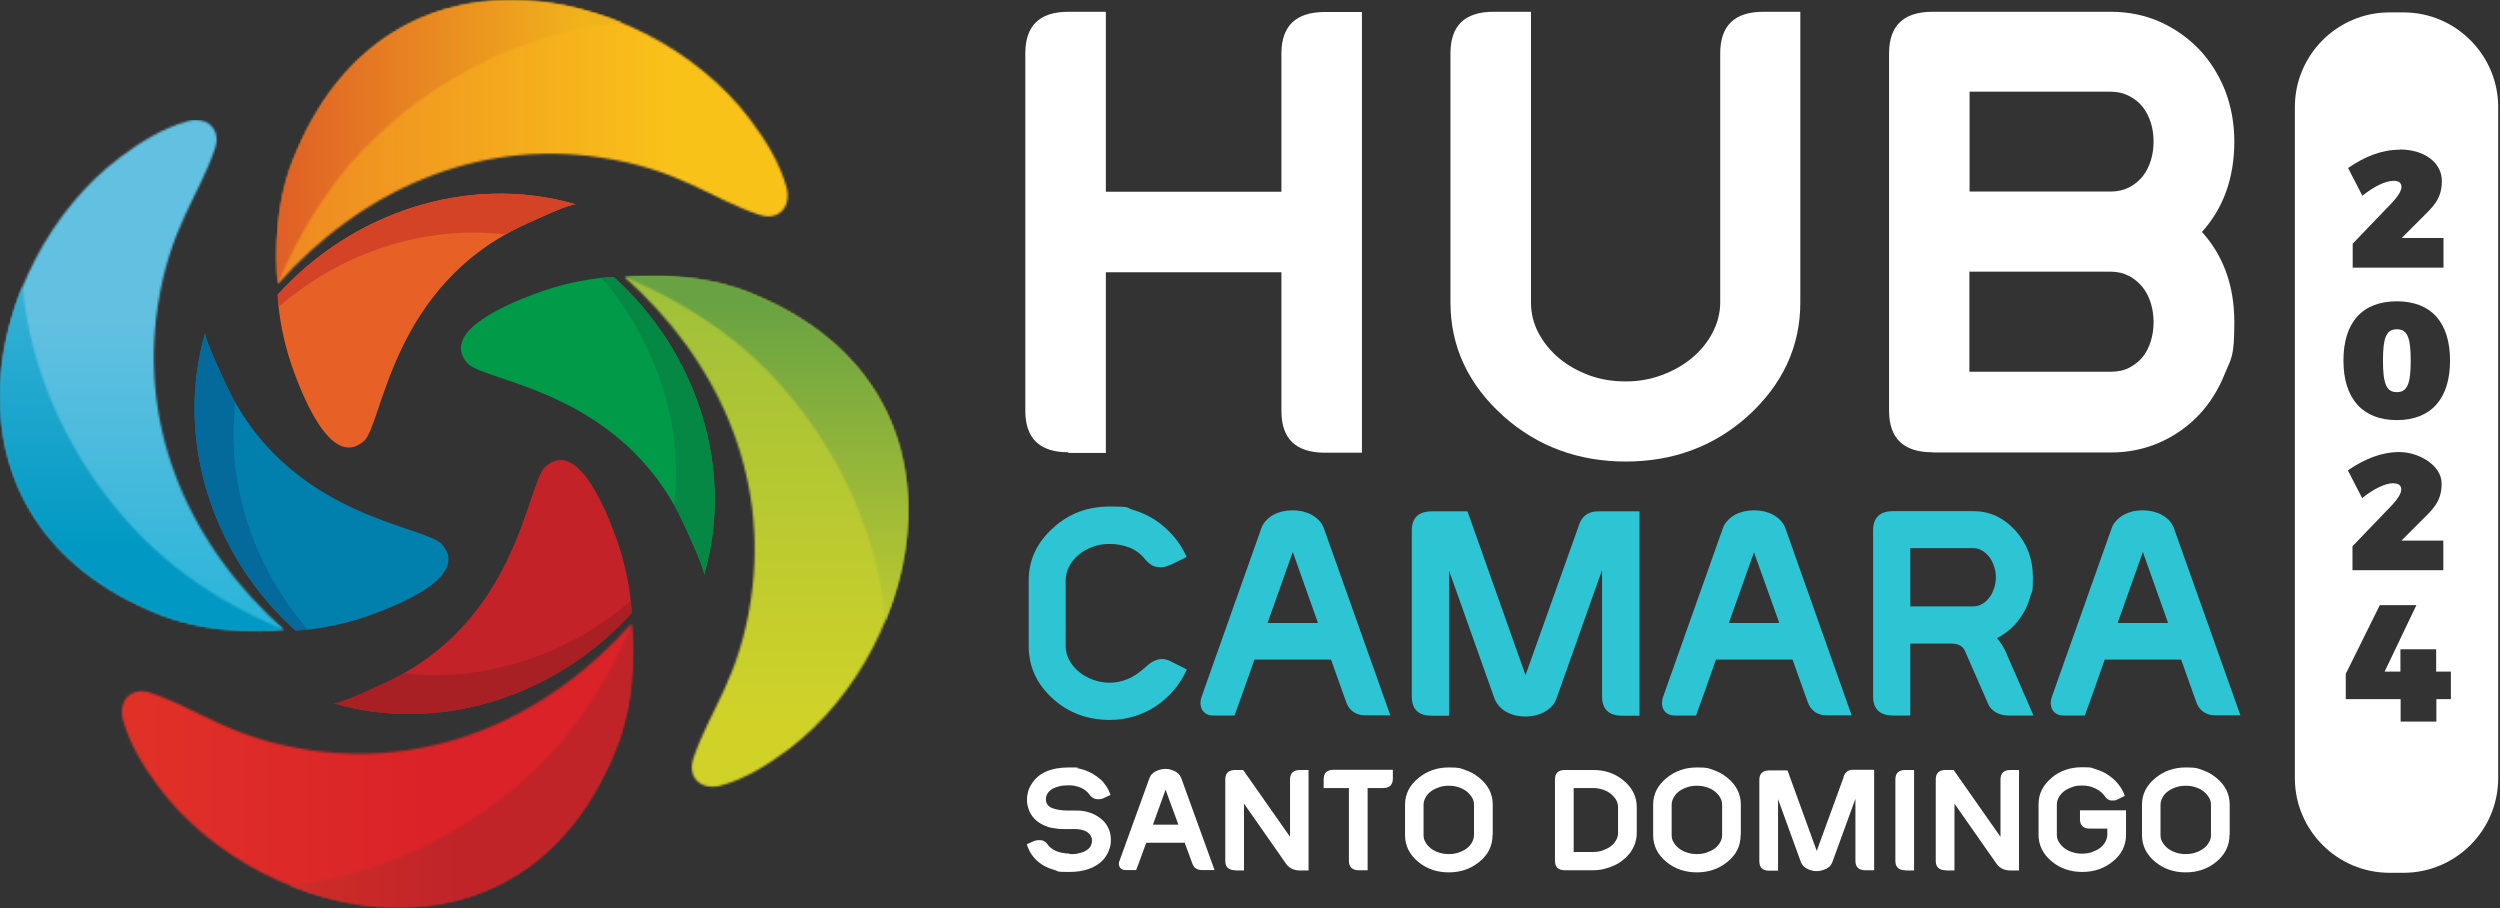 <svg width="1189" height="432" viewBox="0 0 1189 432" fill="none" xmlns="http://www.w3.org/2000/svg">
<rect x="0" y="0" width="1189" height="432" fill="#333333" stroke="none"/>
<path d="M508.141 215.102C494.441 215.102 487.641 208.502 487.641 195.302V25.402C487.641 12.202 494.441 5.602 508.141 5.602H525.941V91.202H609.441V25.502C609.441 12.302 616.341 5.702 630.141 5.702H647.741V215.302H630.141C616.341 215.302 609.441 208.702 609.441 195.502V129.502H525.941V215.402H508.141V215.102Z" fill="white"/>
<path d="M710.336 5.602H728.136V143.802C728.136 149.002 729.336 153.902 731.736 158.402C734.136 162.902 737.336 166.902 741.536 170.402C745.636 173.802 750.436 176.502 755.836 178.502C761.236 180.502 767.036 181.402 773.236 181.402C779.436 181.402 784.936 180.402 790.336 178.402C795.736 176.402 800.536 173.702 804.636 170.302C808.736 166.902 812.036 162.902 814.436 158.302C816.836 153.802 818.136 148.902 818.136 143.802V25.402C818.136 12.202 824.936 5.602 838.636 5.602H856.236V143.802C856.236 164.802 847.836 182.902 831.036 198.102C814.936 212.402 795.636 219.502 773.236 219.502C750.836 219.502 731.336 212.402 715.236 198.102C698.336 183.002 689.836 164.902 689.836 143.802V25.402C689.836 12.202 696.636 5.602 710.336 5.602Z" fill="white"/>
<path d="M919.137 215.102C905.337 215.102 898.438 208.502 898.438 195.302V25.402C898.438 12.202 905.337 5.602 919.137 5.602H1003.84C1012.34 5.602 1020.14 7.202 1027.34 10.402C1034.44 13.602 1040.64 18.002 1045.94 23.502C1051.14 29.002 1055.24 35.502 1058.24 43.002C1061.14 50.502 1062.64 58.602 1062.64 67.302C1062.64 84.502 1057.54 98.902 1047.24 110.302C1057.54 121.702 1062.64 136.002 1062.64 153.202C1062.64 170.402 1061.14 170.202 1058.14 177.702C1055.14 185.202 1051.04 191.802 1045.84 197.302C1040.64 202.802 1034.44 207.202 1027.24 210.402C1020.04 213.602 1012.24 215.202 1003.84 215.202H919.137V215.102ZM936.737 43.702V91.102H1003.84C1007.14 91.102 1010.14 90.402 1012.64 89.102C1015.14 87.802 1017.34 86.002 1019.04 83.902C1020.74 81.702 1022.04 79.202 1022.94 76.302C1023.84 73.402 1024.24 70.402 1024.24 67.302C1024.24 64.202 1023.84 61.302 1022.94 58.402C1022.04 55.502 1020.74 53.002 1019.04 50.802C1017.34 48.702 1015.14 46.902 1012.54 45.602C1009.94 44.302 1007.04 43.602 1003.84 43.602H936.737V43.702ZM936.737 176.802H1003.84C1007.14 176.802 1010.14 176.202 1012.64 174.902C1015.14 173.602 1017.34 171.902 1019.04 169.802C1020.74 167.702 1022.04 165.102 1022.94 162.202C1023.84 159.302 1024.24 156.302 1024.24 153.202C1024.24 150.102 1023.84 147.202 1022.94 144.202C1022.04 141.302 1020.74 138.702 1018.94 136.502C1017.14 134.302 1015.04 132.502 1012.44 131.202C1009.94 129.902 1007.04 129.202 1003.74 129.202H936.637V176.702L936.737 176.802Z" fill="white"/>
<path d="M508.542 313.898C509.642 315.998 511.142 317.898 513.142 319.498C515.042 321.098 517.342 322.398 519.842 323.298C522.342 324.198 525.042 324.698 527.842 324.698C530.642 324.698 533.542 324.098 536.242 322.998C539.042 321.898 542.042 319.798 545.242 316.898C546.942 315.298 548.742 314.198 550.642 313.698C552.542 313.198 554.642 313.398 556.942 314.598L564.442 318.398C562.842 322.098 560.642 325.498 558.042 328.498C555.442 331.498 552.542 333.998 549.342 336.098C546.142 338.198 542.742 339.698 539.042 340.798C535.342 341.898 531.642 342.398 527.842 342.398C517.342 342.398 508.342 339.098 500.942 332.498C493.142 325.498 489.242 317.098 489.242 307.298V276.098C489.242 266.298 493.142 257.998 500.942 250.998C508.242 244.298 517.242 240.898 527.842 240.898C538.442 240.898 535.242 241.398 538.942 242.498C542.642 243.598 546.042 245.198 549.242 247.198C552.442 249.298 555.342 251.798 557.942 254.798C560.542 257.798 562.742 261.098 564.342 264.898L556.842 268.598H556.542C554.542 269.698 552.542 269.998 550.442 269.698C548.342 269.398 546.542 268.198 544.842 266.298C542.842 263.698 540.342 261.698 537.342 260.498C534.342 259.298 531.142 258.698 527.742 258.698C524.342 258.698 522.142 259.198 519.642 260.098C517.142 260.998 514.842 262.298 512.942 263.898C511.042 265.498 509.542 267.298 508.442 269.498C507.342 271.598 506.842 273.798 506.842 276.198V307.398C506.842 309.698 507.442 311.898 508.542 313.998" fill="#2DC4D4"/>
<path d="M596.537 313.899C595.837 315.999 595.037 318.199 594.237 320.399C593.437 322.699 592.637 324.899 591.837 327.199C591.037 329.499 590.238 331.699 589.438 333.899C588.637 336.099 587.837 338.299 587.137 340.299H577.237C575.837 340.299 574.737 340.099 573.837 339.599C572.937 339.099 572.237 338.399 571.737 337.599C571.237 336.799 571.038 335.799 570.938 334.799C570.938 333.799 571.037 332.699 571.438 331.499L599.938 251.099C600.438 249.699 601.237 248.499 602.237 247.499C603.237 246.399 604.437 245.499 605.737 244.799C607.037 244.099 608.437 243.599 610.037 243.199C611.537 242.899 613.137 242.699 614.737 242.699C616.337 242.699 617.837 242.899 619.438 243.199C620.938 243.599 622.437 244.099 623.737 244.799C625.037 245.499 626.237 246.399 627.237 247.399C628.237 248.499 629.037 249.699 629.537 250.999L661.237 340.199H649.137C646.937 340.199 645.137 339.599 643.537 338.499C642.037 337.399 640.837 335.799 640.137 333.599L633.037 313.699H596.537V313.899ZM614.837 262.499L602.837 296.299H626.837L614.837 262.499Z" fill="#2DC4D4"/>
<path d="M750.938 249.699C751.637 247.599 752.737 245.999 754.237 244.899C755.737 243.799 757.637 243.199 759.837 243.199H779.737V340.399H771.537C765.137 340.399 761.938 337.299 761.938 331.199V271.099L740.137 332.499C739.637 333.899 738.837 335.099 737.837 336.099C736.837 337.099 735.637 337.999 734.337 338.699C733.037 339.399 731.537 339.899 730.037 340.299C728.537 340.599 726.937 340.799 725.537 340.799C724.137 340.799 722.438 340.599 720.938 340.299C719.438 339.999 717.937 339.399 716.637 338.699C715.337 337.999 714.137 337.099 713.137 335.999C712.137 334.899 711.337 333.699 710.837 332.399L689.137 271.299V340.399H680.938C674.537 340.399 671.438 337.299 671.438 331.199V252.399C671.438 246.299 674.637 243.199 680.938 243.199H697.938L725.537 321.099L750.938 249.799V249.699Z" fill="#2DC4D4"/>
<path d="M816.037 313.899C815.337 315.999 814.537 318.199 813.737 320.399C812.937 322.699 812.137 324.899 811.337 327.199C810.537 329.499 809.738 331.699 808.938 333.899C808.137 336.099 807.337 338.299 806.637 340.299H796.737C795.337 340.299 794.237 340.099 793.337 339.599C792.437 339.099 791.737 338.399 791.237 337.599C790.737 336.799 790.538 335.799 790.438 334.799C790.438 333.799 790.537 332.699 790.938 331.499L819.438 251.099C819.938 249.699 820.737 248.499 821.737 247.499C822.737 246.399 823.937 245.499 825.237 244.799C826.537 244.099 827.937 243.599 829.537 243.199C831.037 242.899 832.637 242.699 834.237 242.699C835.837 242.699 837.337 242.899 838.938 243.199C840.438 243.599 841.937 244.099 843.237 244.799C844.537 245.499 845.737 246.399 846.737 247.399C847.737 248.499 848.537 249.699 849.037 250.999L880.637 340.199H868.537C866.337 340.199 864.537 339.599 863.037 338.499C861.537 337.399 860.337 335.799 859.637 333.599L852.537 313.699H816.037V313.899ZM834.237 262.499L822.237 296.299H846.237L834.137 262.499H834.237Z" fill="#2DC4D4"/>
<path d="M900.336 340.302C894.036 340.302 890.836 337.202 890.836 331.102V252.302C890.836 246.202 894.036 243.102 900.336 243.102H938.536C946.436 243.102 953.236 246.302 958.936 252.802C964.236 258.902 966.836 266.202 966.836 274.502C966.836 282.802 966.436 280.702 965.636 283.602C964.836 286.502 963.736 289.202 962.236 291.702C960.736 294.202 958.936 296.502 956.836 298.502C954.736 300.502 952.336 302.202 949.736 303.502C950.636 304.502 951.536 305.702 952.336 307.002C953.136 308.302 953.936 309.802 954.536 311.402L967.136 340.302H955.336C953.036 340.302 951.036 339.802 949.236 338.802C947.536 337.802 946.236 336.502 945.536 334.702L934.536 309.602C933.536 307.302 931.336 306.102 928.236 306.102H908.536V340.302H900.336ZM908.536 288.402H938.536C939.936 288.402 941.336 288.002 942.636 287.302C943.936 286.602 945.036 285.602 946.036 284.302C947.036 283.102 947.736 281.602 948.336 279.902C948.936 278.202 949.236 276.402 949.236 274.502C949.236 272.602 948.936 270.902 948.336 269.202C947.736 267.502 947.036 266.102 946.036 264.802C945.036 263.602 943.936 262.602 942.636 261.802C941.336 261.102 940.036 260.702 938.536 260.702H908.536V288.302V288.402Z" fill="#2DC4D4"/>
<path d="M1000.94 313.899C1000.24 315.999 999.436 318.199 998.636 320.399C997.836 322.699 997.036 324.899 996.236 327.199C995.436 329.499 994.636 331.699 993.836 333.899C993.036 336.099 992.236 338.299 991.536 340.299H981.636C980.236 340.299 979.136 340.099 978.236 339.599C977.336 339.099 976.636 338.399 976.136 337.599C975.636 336.799 975.436 335.799 975.336 334.799C975.336 333.799 975.436 332.699 975.836 331.499L1004.34 251.099C1004.84 249.699 1005.64 248.499 1006.64 247.499C1007.64 246.399 1008.84 245.499 1010.14 244.799C1011.44 244.099 1012.84 243.599 1014.34 243.199C1015.84 242.899 1017.44 242.699 1019.04 242.699C1020.64 242.699 1022.14 242.899 1023.74 243.199C1025.24 243.599 1026.74 244.099 1028.04 244.799C1029.34 245.499 1030.54 246.399 1031.54 247.399C1032.54 248.499 1033.34 249.699 1033.84 250.999L1065.54 340.199H1053.44C1051.24 340.199 1049.44 339.599 1047.84 338.499C1046.34 337.399 1045.14 335.799 1044.44 333.599L1037.34 313.699H1000.84L1000.94 313.899ZM1019.14 262.499L1007.14 296.299H1031.14L1019.14 262.499Z" fill="#2DC4D4"/>
<path d="M508.536 406.2C509.236 406.2 509.936 406.2 510.736 406.2C511.536 406.2 512.336 406 513.136 405.8C513.936 405.6 514.736 405.4 515.436 405.1C516.136 404.8 516.836 404.4 517.436 403.9C518.036 403.4 518.536 402.8 518.836 402.2C519.136 401.5 519.336 400.7 519.336 399.8C519.336 397.9 518.436 396.5 516.536 395.4C515.836 395 515.036 394.8 514.236 394.6C513.436 394.4 512.636 394.4 511.836 394.3C511.036 394.3 510.236 394.3 509.336 394.3C508.536 394.3 507.636 394.3 506.736 394.3C505.036 394.3 503.436 394.3 502.036 394C500.536 393.8 499.236 393.6 498.236 393.2C496.736 392.7 495.336 392 494.136 391.2C492.936 390.4 491.936 389.4 491.036 388.3C490.236 387.2 489.536 385.9 489.136 384.6C488.636 383.2 488.436 381.8 488.436 380.3C488.436 378.8 488.636 377.8 488.936 376.6C489.236 375.4 489.736 374.3 490.436 373.2C493.636 367.7 499.636 365 508.436 365C517.236 365 510.836 365.1 512.136 365.3C513.436 365.5 514.736 365.9 516.036 366.3C517.336 366.8 518.636 367.4 519.836 368.1C521.036 368.8 522.236 369.7 523.336 370.6C524.436 371.6 525.336 372.7 526.136 373.9C526.936 375.1 527.636 376.5 528.136 378.1L524.636 379.7C524.036 379.9 523.536 380.1 522.936 380.1C522.336 380.1 521.736 380.1 521.136 380C520.536 379.9 520.036 379.6 519.536 379.3C519.036 379 518.636 378.5 518.236 378C517.636 377.2 517.036 376.5 516.236 375.9C515.436 375.3 514.636 374.9 513.736 374.5C512.836 374.2 511.836 373.9 510.936 373.7C509.936 373.5 509.036 373.5 508.136 373.5C506.736 373.5 505.336 373.6 504.036 373.9C502.736 374.2 501.636 374.6 500.636 375.1C499.636 375.7 498.836 376.4 498.336 377.2C497.736 378 497.436 379 497.436 380.2C497.436 382 498.336 383.4 500.136 384.2C501.936 385 504.536 385.5 507.936 385.5C511.336 385.5 510.036 385.5 511.036 385.5C512.036 385.5 513.136 385.5 514.236 385.6C516.336 385.8 518.236 386.4 519.936 387.1C521.636 387.9 523.136 388.9 524.436 390.1C525.736 391.3 526.636 392.7 527.336 394.3C528.036 395.9 528.336 397.6 528.336 399.5C528.336 401.4 528.036 402.9 527.336 404.6C526.636 406.3 525.736 407.7 524.636 409C520.936 412.8 515.536 414.7 508.536 414.7C501.536 414.7 503.836 414.4 501.636 413.8C499.436 413.2 497.536 412.4 495.736 411.3C494.036 410.2 492.436 408.8 491.236 407.2C489.936 405.6 489.036 403.7 488.336 401.5L491.836 400C492.336 399.8 492.936 399.6 493.536 399.6C494.136 399.6 494.736 399.6 495.336 399.6C495.936 399.7 496.436 400 496.936 400.3C497.436 400.6 497.836 401 498.236 401.6C498.636 402.2 499.136 402.8 499.836 403.3C500.536 403.8 501.236 404.3 502.136 404.7C503.036 405.1 504.036 405.4 505.136 405.6C506.236 405.8 507.436 406 508.836 406" fill="white"/>
<path d="M545.141 400.899C544.741 401.899 544.341 402.999 543.941 404.099C543.541 405.199 543.141 406.299 542.741 407.399C542.341 408.499 541.941 409.599 541.541 410.699C541.141 411.799 540.741 412.799 540.341 413.799H535.341C534.641 413.799 534.041 413.699 533.641 413.399C533.141 413.199 532.841 412.799 532.541 412.399C532.341 411.999 532.141 411.499 532.141 410.999C532.141 410.499 532.141 409.899 532.441 409.399L546.741 369.899C547.041 369.199 547.341 368.599 547.941 368.099C548.441 367.599 549.041 367.099 549.741 366.799C550.341 366.499 551.141 366.199 551.841 365.999C552.641 365.799 553.441 365.699 554.241 365.699C555.041 365.699 555.841 365.699 556.541 365.999C557.341 366.199 558.041 366.399 558.741 366.799C559.441 367.099 560.041 367.599 560.541 368.099C561.041 368.599 561.441 369.199 561.741 369.899L577.641 413.799H571.541C570.441 413.799 569.541 413.499 568.741 412.999C567.941 412.499 567.441 411.699 567.041 410.599L563.441 400.799H545.141V400.899ZM554.341 375.599L548.341 392.199H560.441L554.341 375.599Z" fill="white"/>
<path d="M587.542 413.899C584.342 413.899 582.742 412.399 582.742 409.399V370.699C582.742 367.699 584.342 366.199 587.542 366.199H591.242L613.542 397.999V370.699C613.542 367.699 615.142 366.199 618.342 366.199H622.342V413.999H618.342C615.342 413.999 613.142 412.899 611.642 410.799L591.642 382.199V413.999H587.542V413.899Z" fill="white"/>
<path d="M629.539 370.602C629.539 367.602 631.139 366.102 634.339 366.102H662.439V370.302C662.439 373.302 660.839 374.802 657.639 374.802H650.439V413.902H646.339C643.139 413.902 641.539 412.402 641.539 409.402V374.802H629.539V370.602Z" fill="white"/>
<path d="M709.842 397.2C709.842 402.3 707.742 406.6 703.442 410C699.342 413.3 694.542 414.9 689.042 414.9C683.542 414.9 678.642 413.3 674.642 410C670.342 406.5 668.242 402.2 668.242 397.2V382.7C668.242 377.7 670.342 373.5 674.642 370C678.642 366.7 683.442 365 689.042 365C694.642 365 694.442 365.4 696.842 366.2C699.242 367 701.442 368.2 703.542 369.9C707.842 373.4 709.942 377.7 709.942 382.6V397.1L709.842 397.2ZM677.042 397.2C677.042 398.5 677.342 399.6 678.042 400.7C678.642 401.8 679.542 402.7 680.642 403.6C681.742 404.4 683.042 405.1 684.442 405.5C685.942 406 687.442 406.2 689.042 406.2C690.642 406.2 692.142 406 693.642 405.5C695.142 405 696.342 404.4 697.442 403.6C698.542 402.8 699.442 401.8 700.042 400.7C700.642 399.6 701.042 398.4 701.042 397.2V382.7C701.042 381.5 700.742 380.3 700.042 379.2C699.342 378.1 698.542 377.2 697.442 376.3C696.342 375.5 695.042 374.8 693.642 374.4C692.242 373.9 690.642 373.7 689.042 373.7C687.442 373.7 685.842 373.9 684.442 374.4C683.042 374.9 681.742 375.5 680.642 376.3C679.542 377.1 678.642 378.1 678.042 379.2C677.442 380.3 677.042 381.4 677.042 382.7V397.2Z" fill="white"/>
<path d="M744.339 413.899C741.139 413.899 739.539 412.399 739.539 409.399V370.699C739.539 367.699 741.139 366.199 744.339 366.199H757.639C763.239 366.199 768.039 367.799 772.039 371.099C776.339 374.599 778.439 378.899 778.439 383.799V396.199C778.439 397.899 778.139 399.499 777.639 401.099C777.139 402.599 776.339 404.099 775.439 405.399C774.439 406.699 773.339 407.899 772.039 408.899C770.739 409.999 769.339 410.899 767.739 411.599C766.239 412.299 764.539 412.899 762.839 413.299C761.139 413.699 759.339 413.899 757.539 413.899H744.239H744.339ZM748.439 405.199H757.639C759.239 405.199 760.739 404.999 762.139 404.499C763.539 403.999 764.839 403.399 765.939 402.599C767.039 401.799 767.939 400.799 768.539 399.699C769.239 398.599 769.539 397.399 769.539 396.199V383.799C769.539 382.599 769.239 381.399 768.539 380.299C767.839 379.199 767.039 378.299 765.939 377.399C764.839 376.599 763.539 375.899 762.139 375.499C760.739 374.999 759.139 374.799 757.639 374.799H748.439V405.099V405.199Z" fill="white"/>
<path d="M827.842 397.2C827.842 402.3 825.742 406.6 821.442 410C817.342 413.3 812.542 414.9 807.042 414.9C801.542 414.9 796.642 413.3 792.642 410C788.342 406.5 786.242 402.2 786.242 397.2V382.7C786.242 377.7 788.342 373.5 792.642 370C796.642 366.7 801.442 365 807.042 365C812.642 365 812.442 365.4 814.842 366.2C817.242 367 819.442 368.2 821.542 369.9C825.842 373.4 827.942 377.7 827.942 382.6V397.1L827.842 397.2ZM795.042 397.2C795.042 398.5 795.342 399.6 796.042 400.7C796.642 401.8 797.542 402.7 798.642 403.6C799.742 404.4 801.042 405.1 802.442 405.5C803.842 406 805.442 406.2 807.042 406.2C808.642 406.2 810.142 406 811.642 405.5C813.042 405 814.342 404.4 815.442 403.6C816.542 402.8 817.442 401.8 818.042 400.7C818.742 399.6 819.042 398.4 819.042 397.2V382.7C819.042 381.5 818.742 380.3 818.042 379.2C817.442 378.1 816.542 377.2 815.442 376.3C814.342 375.5 813.042 374.8 811.642 374.4C810.142 373.9 808.642 373.7 807.042 373.7C805.442 373.7 803.842 373.9 802.442 374.4C800.942 374.9 799.742 375.5 798.642 376.3C797.542 377.1 796.642 378.1 796.042 379.2C795.442 380.3 795.042 381.4 795.042 382.7V397.2Z" fill="white"/>
<path d="M876.842 369.302C877.242 368.302 877.742 367.502 878.542 366.902C879.342 366.302 880.242 366.102 881.342 366.102H891.342V413.902H887.242C884.042 413.902 882.442 412.402 882.442 409.402V379.902L871.442 410.102C871.142 410.802 870.842 411.402 870.342 411.902C869.842 412.402 869.242 412.802 868.542 413.202C867.842 413.502 867.142 413.802 866.342 414.002C865.542 414.202 864.842 414.302 864.042 414.302C863.242 414.302 862.442 414.302 861.742 414.002C860.942 413.802 860.242 413.602 859.542 413.202C858.842 412.902 858.242 412.402 857.742 411.902C857.242 411.402 856.842 410.802 856.542 410.102L845.642 380.102V414.102H841.542C838.342 414.102 836.742 412.602 836.742 409.602V370.902C836.742 367.902 838.342 366.402 841.542 366.402H850.142L864.042 404.702L876.842 369.602V369.302Z" fill="white"/>
<path d="M906.237 413.899C903.037 413.899 901.438 412.399 901.438 409.399V370.699C901.438 367.699 903.037 366.199 906.237 366.199H910.338V413.999H906.237V413.899Z" fill="white"/>
<path d="M925.441 413.899C922.241 413.899 920.641 412.399 920.641 409.399V370.699C920.641 367.699 922.241 366.199 925.441 366.199H929.141L951.441 397.999V370.699C951.441 367.699 953.041 366.199 956.241 366.199H960.241V413.999H956.241C953.241 413.999 951.041 412.899 949.541 410.799L929.541 382.199V413.999H925.441V413.899Z" fill="white"/>
<path d="M975.739 369.898C979.739 366.598 984.539 364.898 990.139 364.898C995.739 364.898 994.439 365.198 996.639 365.798C998.739 366.398 1000.74 367.298 1002.54 368.498C1004.34 369.698 1005.94 371.098 1007.34 372.798C1008.74 374.498 1009.84 376.398 1010.54 378.498L1006.94 380.298C1006.54 380.498 1006.04 380.698 1005.54 380.698C1005.04 380.698 1004.54 380.698 1003.94 380.698C1003.44 380.698 1002.94 380.398 1002.44 380.098C1001.94 379.798 1001.54 379.398 1001.24 378.898C1000.04 377.198 998.539 375.898 996.539 374.998C994.639 373.998 992.539 373.598 990.239 373.598C987.939 373.598 987.039 373.798 985.639 374.298C984.139 374.798 982.939 375.398 981.839 376.198C980.739 376.998 979.839 377.998 979.239 379.098C978.639 380.198 978.239 381.298 978.239 382.498V396.998C978.239 398.298 978.539 399.398 979.239 400.498C979.839 401.598 980.739 402.498 981.839 403.398C982.939 404.198 984.239 404.898 985.639 405.298C987.039 405.798 988.639 405.998 990.239 405.998C991.839 405.998 993.339 405.798 994.839 405.298C996.239 404.798 997.539 404.198 998.639 403.398C999.739 402.598 1000.64 401.598 1001.24 400.498C1001.84 399.398 1002.24 398.198 1002.24 396.998V394.098H994.039C990.839 394.098 989.239 392.598 989.239 389.598V385.398H1011.14V396.998C1011.14 402.098 1009.04 406.398 1004.74 409.798C1000.64 413.098 995.839 414.698 990.339 414.698C984.839 414.698 979.939 413.098 975.939 409.798C971.639 406.298 969.539 401.998 969.539 396.998V382.498C969.539 377.498 971.639 373.298 975.939 369.798" fill="white"/>
<path d="M1060.34 397.2C1060.34 402.3 1058.14 406.6 1053.94 410C1049.84 413.3 1045.04 414.9 1039.54 414.9C1034.04 414.9 1029.14 413.3 1025.14 410C1020.84 406.5 1018.74 402.2 1018.74 397.2V382.7C1018.74 377.7 1020.84 373.5 1025.14 370C1029.14 366.7 1033.94 365 1039.54 365C1045.14 365 1044.94 365.4 1047.34 366.2C1049.74 367 1051.94 368.2 1054.04 369.9C1058.34 373.4 1060.44 377.7 1060.44 382.6V397.1L1060.34 397.2ZM1027.54 397.2C1027.54 398.5 1027.84 399.6 1028.54 400.7C1029.14 401.8 1030.04 402.7 1031.14 403.6C1032.24 404.4 1033.54 405.1 1034.94 405.5C1036.34 406 1037.94 406.2 1039.54 406.2C1041.14 406.2 1042.64 406 1044.14 405.5C1045.64 405 1046.84 404.4 1047.94 403.6C1049.04 402.8 1049.94 401.8 1050.54 400.7C1051.24 399.6 1051.54 398.4 1051.54 397.2V382.7C1051.54 381.5 1051.24 380.3 1050.54 379.2C1049.84 378.1 1049.04 377.2 1047.94 376.3C1046.84 375.5 1045.54 374.8 1044.14 374.4C1042.74 373.9 1041.14 373.7 1039.54 373.7C1037.94 373.7 1036.34 373.9 1034.94 374.4C1033.44 374.9 1032.24 375.5 1031.14 376.3C1030.04 377.1 1029.14 378.1 1028.54 379.2C1027.94 380.3 1027.54 381.4 1027.54 382.7V397.2Z" fill="white"/>
<path d="M1143.14 5.898H1136.44C1111.64 5.898 1091.44 26.098 1091.44 50.898V370.098C1091.44 394.898 1111.64 415.098 1136.44 415.098H1143.14C1167.94 415.098 1188.14 394.898 1188.14 370.098V50.898C1188.14 26.198 1167.94 5.898 1143.14 5.898ZM1141.34 71.098C1152.74 71.098 1161.34 77.098 1161.34 86.098C1161.34 95.098 1156.74 98.698 1150.64 104.798L1142.24 113.198H1162.14V127.298H1118.94V115.898L1138.14 95.898C1140.34 93.498 1142.14 90.798 1142.14 88.898C1142.14 86.998 1140.84 85.998 1138.54 85.998C1134.34 85.998 1128.94 88.798 1123.54 93.098L1116.74 79.898C1124.64 74.498 1132.64 71.198 1141.34 71.198V71.098ZM1139.94 143.298C1156.24 143.298 1165.24 153.298 1165.24 171.498C1165.24 189.698 1156.14 199.798 1139.94 199.798C1123.74 199.798 1114.54 189.698 1114.54 171.498C1114.54 153.298 1123.54 143.298 1139.94 143.298ZM1138.44 229.798C1134.24 229.798 1128.84 232.598 1123.44 236.898L1116.64 223.698C1124.54 218.298 1132.54 214.998 1141.24 214.998C1149.94 214.998 1161.24 220.998 1161.24 229.998C1161.24 238.998 1156.64 242.598 1150.54 248.698L1142.14 257.098H1162.04V271.198H1118.84V259.798L1138.04 239.798C1140.24 237.398 1142.04 234.698 1142.04 232.798C1142.04 230.898 1140.74 229.898 1138.44 229.898V229.798ZM1165.74 332.498H1158.74V343.198H1141.74V332.498H1115.64V320.498L1131.84 287.798H1149.24L1134.14 319.398H1141.64V308.798H1158.64V319.398H1165.64V332.498H1165.74Z" fill="white"/>
<path d="M1139.94 186.498C1144.84 186.498 1146.54 182.698 1146.54 171.498C1146.54 160.298 1144.84 156.598 1139.94 156.598C1135.04 156.598 1133.34 160.298 1133.34 171.498C1133.34 182.698 1135.04 186.498 1139.94 186.498Z" fill="white"/>
<mask id="mask0_2653_153" style="mask-type:luminance" maskUnits="userSpaceOnUse" x="131" y="0" width="244" height="135">
<path d="M139.442 76C128.342 104 132.242 135 132.242 135C171.342 91.1 225.742 66 285.542 74.9C323.142 80.5 338.142 94.5 360.942 102.1C370.542 105.4 376.542 98.1 374.042 89C370.842 77.5 364.342 66.9 356.742 56.8C331.942 23.8 286.942 0 243.142 0C201.742 0 161.242 21.2 139.542 75.9" fill="white"/>
</mask>
<g mask="url(#mask0_2653_153)">
<path d="M376.444 0.102H128.344V135.002H376.444V0.102Z" fill="url(#paint0_linear_2653_153)"/>
</g>
<mask id="mask1_2653_153" style="mask-type:luminance" maskUnits="userSpaceOnUse" x="131" y="0" width="165" height="135">
<path d="M139.438 76.002C128.538 103.402 132.038 133.702 132.238 135.002C133.438 131.802 147.838 95.102 177.038 66.802C227.838 17.502 284.238 11.602 295.638 10.902C278.838 4.002 260.838 0.102 243.038 0.102C201.638 0.102 161.138 21.302 139.438 76.002Z" fill="white"/>
</mask>
<g mask="url(#mask1_2653_153)">
<path d="M295.539 0.102H128.539V135.002H295.539V0.102Z" fill="url(#paint1_linear_2653_153)"/>
</g>
<path fill-rule="evenodd" clip-rule="evenodd" d="M132.141 140.099C167.341 101.099 222.641 82.299 273.841 97.199C271.541 96.599 253.741 104.899 250.241 106.499C185.741 135.799 182.241 201.599 173.041 209.799C156.741 224.099 142.341 184.199 138.541 173.299C135.241 163.699 132.341 150.299 132.141 140.099Z" fill="#E76026"/>
<path fill-rule="evenodd" clip-rule="evenodd" d="M132.139 140.099C167.339 101.099 222.639 82.299 273.839 97.199C271.539 96.599 253.739 104.899 250.239 106.499C246.739 107.999 243.439 109.699 240.339 111.499C201.439 106.999 162.039 120.299 132.439 145.999C132.239 143.999 132.139 141.999 132.039 140.099" fill="#D54327"/>
<mask id="mask2_2653_153" style="mask-type:luminance" maskUnits="userSpaceOnUse" x="57" y="296" width="244" height="136">
<path d="M147.037 356.702C109.437 351.102 94.437 337.102 71.637 329.502C62.037 326.302 56.037 333.602 58.537 342.602C61.737 354.002 68.237 364.702 75.837 374.802C124.137 438.902 248.337 468.302 293.037 355.702C304.137 327.702 300.237 296.602 300.237 296.602C261.137 340.502 206.737 365.602 146.937 356.702" fill="white"/>
</mask>
<g mask="url(#mask2_2653_153)">
<path d="M304.239 296.602H56.039V468.302H304.239V296.602Z" fill="url(#paint2_linear_2653_153)"/>
</g>
<mask id="mask3_2653_153" style="mask-type:luminance" maskUnits="userSpaceOnUse" x="136" y="296" width="166" height="136">
<path d="M255.538 364.899C204.738 414.099 148.337 419.999 136.938 420.799C192.638 443.699 262.038 433.899 293.138 355.699C304.038 328.299 300.538 297.999 300.438 296.699C299.237 299.899 284.838 336.599 255.638 364.899" fill="white"/>
</mask>
<g mask="url(#mask3_2653_153)">
<path d="M303.938 296.699H136.938V443.699H303.938V296.699Z" fill="url(#paint3_linear_2653_153)"/>
</g>
<path fill-rule="evenodd" clip-rule="evenodd" d="M300.341 291.598C265.141 330.598 209.841 349.398 158.641 334.498C160.941 335.198 178.741 326.798 182.241 325.198C246.741 295.898 250.241 230.098 259.441 221.898C275.741 207.498 290.141 247.498 293.941 258.398C297.241 267.998 300.141 281.398 300.341 291.498" fill="#C42229"/>
<path fill-rule="evenodd" clip-rule="evenodd" d="M300.341 291.599C265.141 330.599 209.841 349.399 158.641 334.499C160.941 335.199 178.741 326.799 182.241 325.199C185.641 323.599 188.941 321.999 192.141 320.199C231.041 324.699 270.441 311.299 300.041 285.699C300.241 287.799 300.341 289.799 300.441 291.599" fill="#A81F24"/>
<mask id="mask4_2653_153" style="mask-type:luminance" maskUnits="userSpaceOnUse" x="297" y="131" width="135" height="244">
<path d="M297.039 131.799C340.939 170.899 366.039 225.299 357.139 285.099C351.539 322.699 337.539 337.699 329.839 360.499C326.539 370.099 333.839 376.099 342.939 373.599C354.339 370.499 365.039 363.899 375.139 356.299C439.239 307.999 468.639 183.799 356.039 139.099C339.539 132.599 322.039 131.199 310.439 131.199C298.839 131.199 297.039 131.899 297.039 131.899" fill="white"/>
</mask>
<g mask="url(#mask4_2653_153)">
<path d="M468.739 131.098H297.039V375.998H468.739V131.098Z" fill="url(#paint4_linear_2653_153)"/>
</g>
<mask id="mask5_2653_153" style="mask-type:luminance" maskUnits="userSpaceOnUse" x="296" y="131" width="136" height="165">
<path d="M297.036 131.802C300.236 133.002 336.936 147.402 365.236 176.602C414.436 227.402 420.336 283.902 421.036 295.202C443.936 239.502 434.236 170.102 355.936 139.002C339.436 132.502 321.936 131.102 310.236 131.102C302.536 131.102 297.436 131.702 296.836 131.702" fill="white"/>
</mask>
<g mask="url(#mask5_2653_153)">
<path d="M444.039 131.102H297.039V295.202H444.039V131.102Z" fill="url(#paint5_linear_2653_153)"/>
</g>
<path fill-rule="evenodd" clip-rule="evenodd" d="M291.937 131.801C331.037 167.001 349.737 222.301 334.837 273.501C335.437 271.201 327.137 253.401 325.537 249.901C296.137 185.401 230.437 181.901 222.237 172.701C207.937 156.401 247.837 142.001 258.737 138.201C268.337 134.901 281.737 132.001 291.837 131.801" fill="#009A49"/>
<path fill-rule="evenodd" clip-rule="evenodd" d="M291.939 131.801C331.039 167.001 349.739 222.301 334.839 273.501C335.439 271.201 327.139 253.401 325.539 249.901C323.939 246.501 322.339 243.201 320.539 240.101C325.139 201.201 311.739 161.801 286.039 132.201C288.039 132.001 290.039 131.901 291.939 131.901" fill="#058844"/>
<path fill-rule="evenodd" clip-rule="evenodd" d="M140.541 299.899C101.441 264.699 82.741 209.399 97.641 158.199C96.941 160.499 105.341 178.199 106.941 181.699C136.341 246.199 202.141 249.699 210.241 258.899C224.541 275.199 184.641 289.599 173.741 293.399C164.141 296.699 150.741 299.599 140.641 299.799" fill="#0280AD"/>
<path fill-rule="evenodd" clip-rule="evenodd" d="M140.541 299.899C101.441 264.699 82.741 209.399 97.641 158.199C96.941 160.499 105.341 178.199 106.941 181.699C108.541 185.199 110.141 188.399 111.941 191.599C107.441 230.499 120.841 269.899 146.441 299.499C144.441 299.699 142.441 299.799 140.541 299.899Z" fill="#046A9C"/>
<mask id="mask6_2653_153" style="mask-type:luminance" maskUnits="userSpaceOnUse" x="0" y="57" width="136" height="244">
<path d="M89.039 57.7C77.639 60.9 66.939 67.4 56.839 75C-7.261 123.3 -36.661 247.5 75.939 292.2C103.939 303.3 135.039 299.4 135.039 299.4C91.139 260.3 66.039 205.9 74.939 146.1C80.539 108.5 94.539 93.5 102.239 70.7C104.939 62.6 100.139 57 93.139 57C91.839 57 90.539 57.2 89.139 57.6" fill="white"/>
</mask>
<g mask="url(#mask6_2653_153)">
<path d="M135.036 57.102H-36.664V303.302H135.036V57.102Z" fill="url(#paint6_linear_2653_153)"/>
</g>
<mask id="mask7_2653_153" style="mask-type:luminance" maskUnits="userSpaceOnUse" x="0" y="136" width="135" height="165">
<path d="M75.939 292.2C103.339 303.1 133.639 299.6 134.939 299.4C131.739 298.2 95.039 283.8 66.739 254.6C17.439 203.8 11.539 147.4 10.839 136C-12.061 191.7 -2.361 261.1 75.839 292.2" fill="white"/>
</mask>
<g mask="url(#mask7_2653_153)">
<path d="M134.939 136.102H-11.961V303.102H134.939V136.102Z" fill="url(#paint7_linear_2653_153)"/>
</g>
<defs>
<linearGradient id="paint0_linear_2653_153" x1="74.164" y1="72.562" x2="320.764" y2="72.562" gradientUnits="userSpaceOnUse">
<stop stop-color="#EA7625"/>
<stop offset="1" stop-color="#F9C219"/>
</linearGradient>
<linearGradient id="paint1_linear_2653_153" x1="127.639" y1="63.302" x2="277.489" y2="63.302" gradientUnits="userSpaceOnUse">
<stop stop-color="#DF5C26"/>
<stop offset="1" stop-color="#F1B31C"/>
</linearGradient>
<linearGradient id="paint2_linear_2653_153" x1="-35.941" y1="406.422" x2="210.659" y2="406.422" gradientUnits="userSpaceOnUse">
<stop stop-color="#E43B27"/>
<stop offset="1" stop-color="#DA2228"/>
</linearGradient>
<linearGradient id="paint3_linear_2653_153" x1="69.037" y1="395.749" x2="218.887" y2="395.749" gradientUnits="userSpaceOnUse">
<stop stop-color="#DA3527"/>
<stop offset="1" stop-color="#C02429"/>
</linearGradient>
<linearGradient id="paint4_linear_2653_153" x1="384.999" y1="93.678" x2="384.999" y2="340.278" gradientUnits="userSpaceOnUse">
<stop stop-color="#95BC3E"/>
<stop offset="1" stop-color="#D0D228"/>
</linearGradient>
<linearGradient id="paint5_linear_2653_153" x1="375.439" y1="309.352" x2="375.439" y2="142.852" gradientUnits="userSpaceOnUse">
<stop stop-color="#C5CC2E"/>
<stop offset="1" stop-color="#68A243"/>
</linearGradient>
<linearGradient id="paint6_linear_2653_153" x1="79.336" y1="400.042" x2="79.336" y2="153.442" gradientUnits="userSpaceOnUse">
<stop stop-color="#00ACD3"/>
<stop offset="1" stop-color="#62C0E1"/>
</linearGradient>
<linearGradient id="paint7_linear_2653_153" x1="51.939" y1="92.902" x2="51.939" y2="259.402" gradientUnits="userSpaceOnUse">
<stop stop-color="#49BADD"/>
<stop offset="1" stop-color="#0199C3"/>
</linearGradient>
</defs>
</svg>

